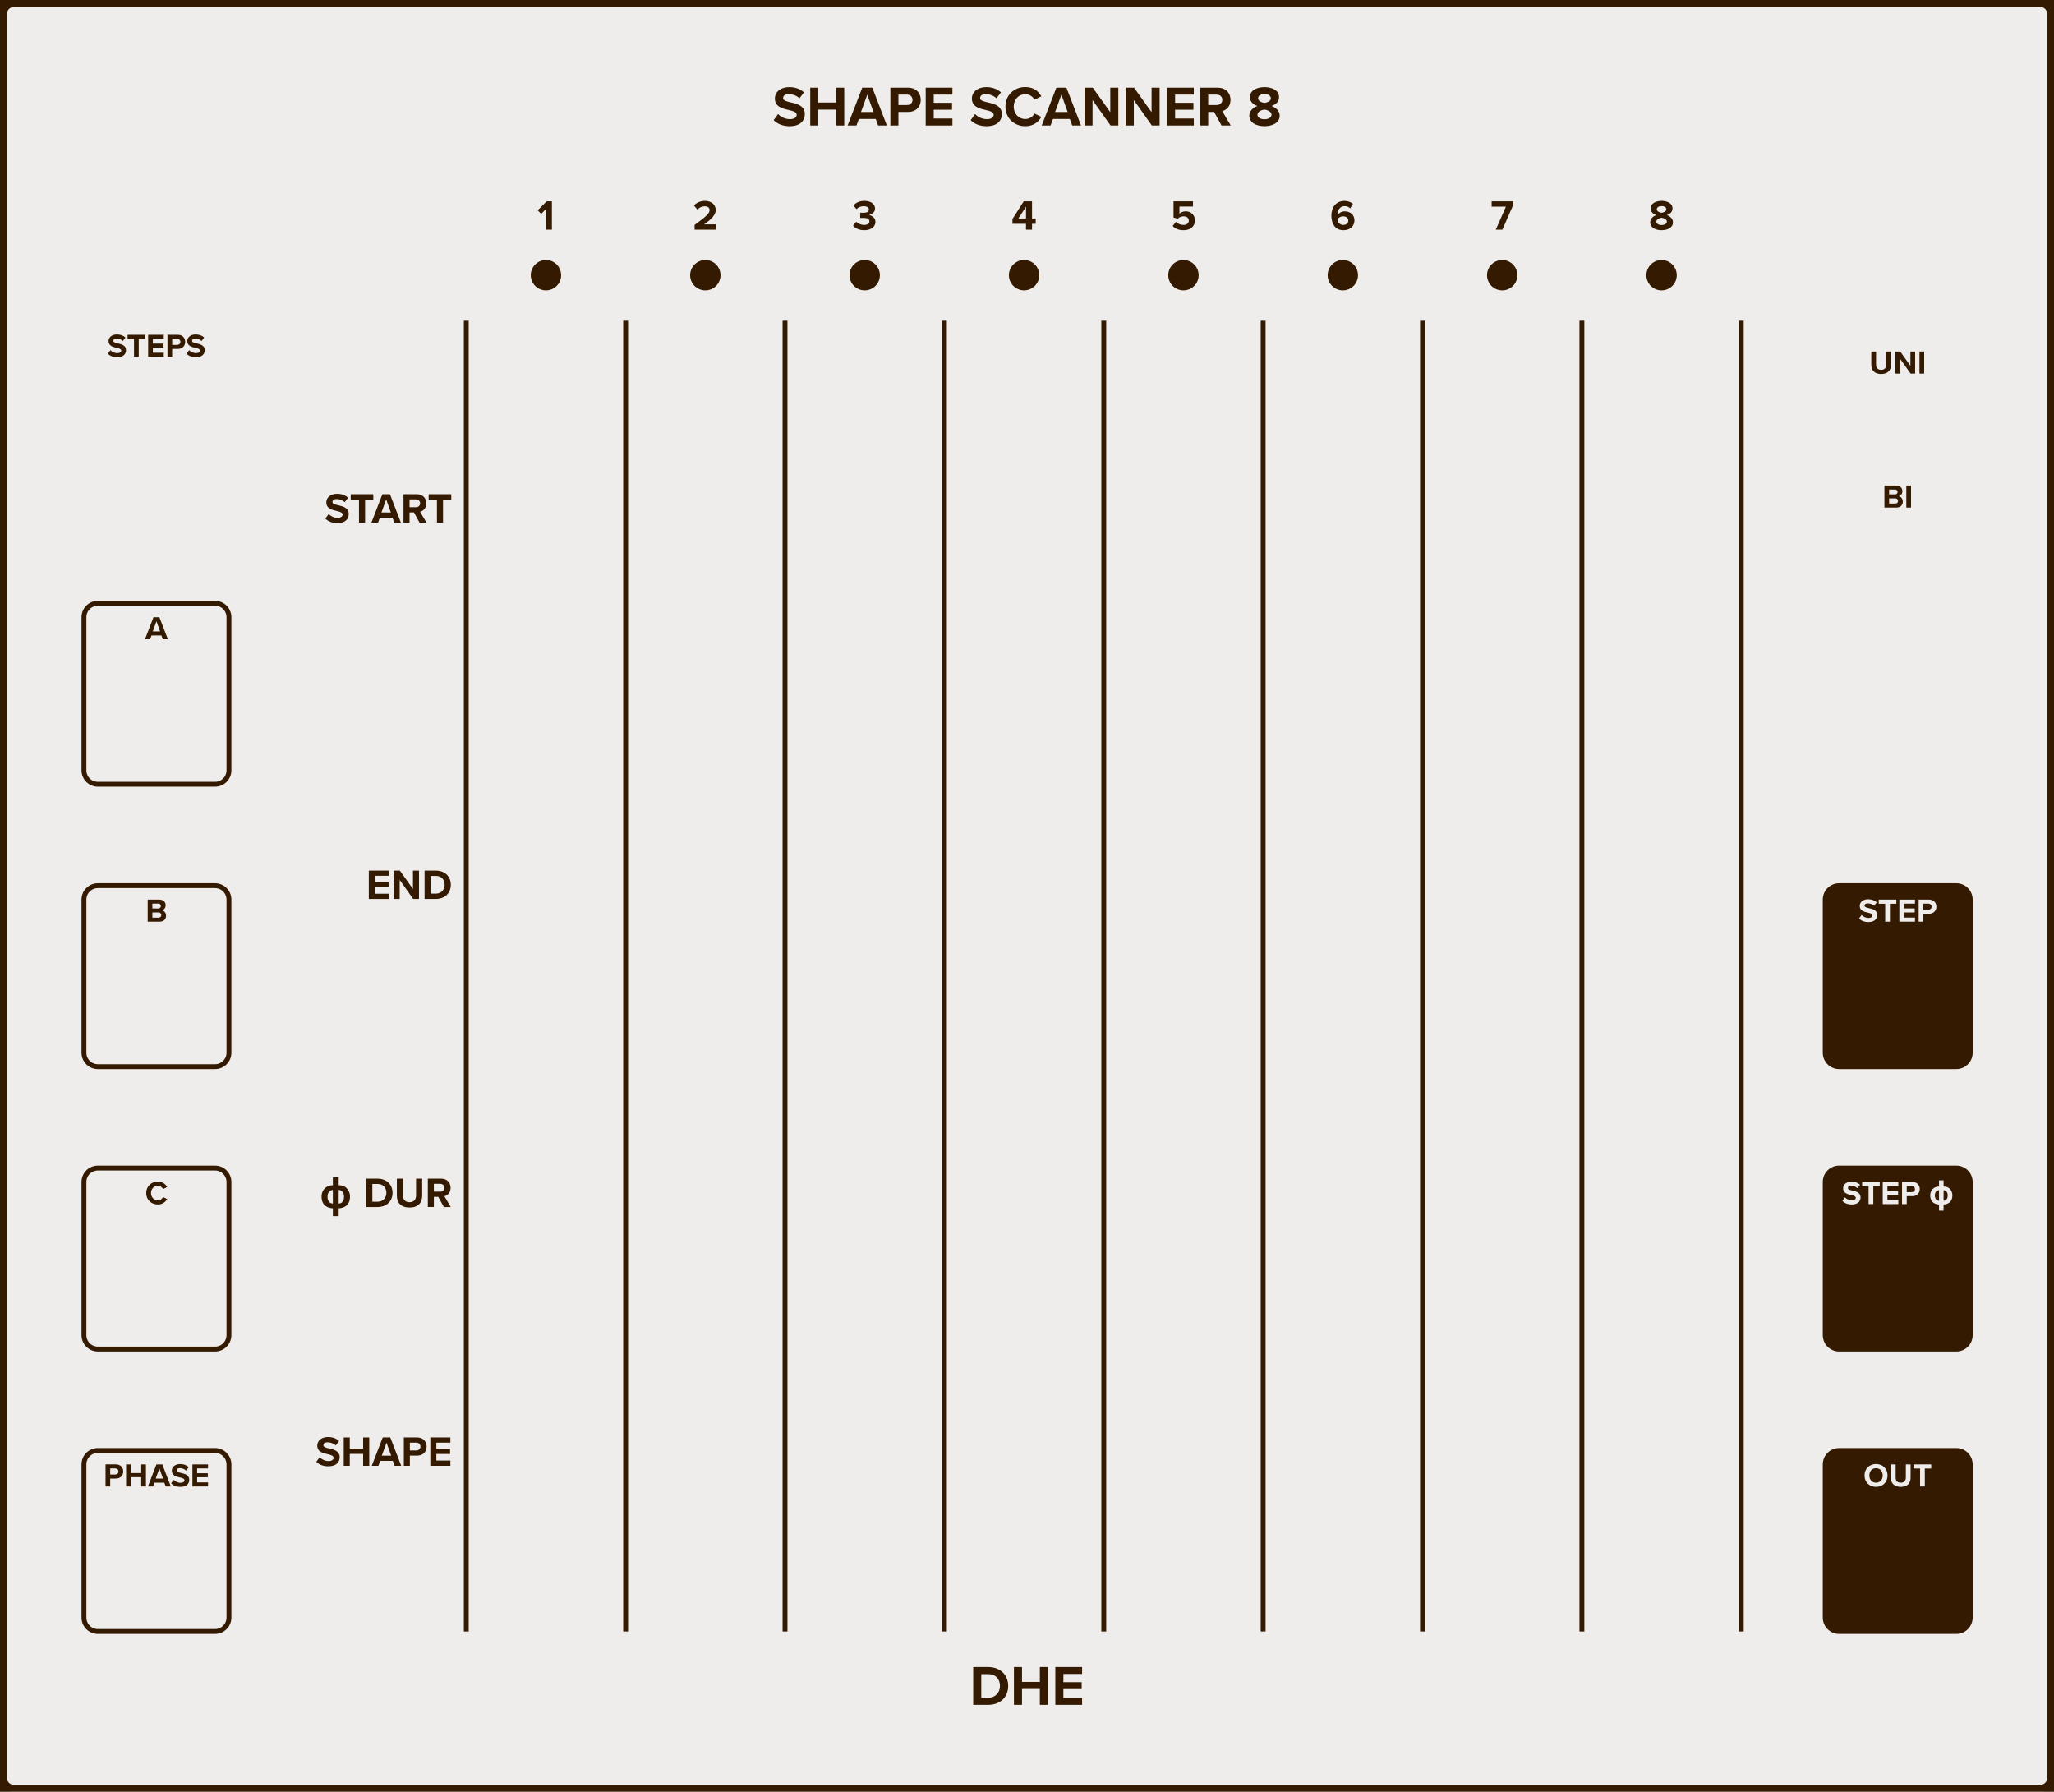 <?xml version="1.0" encoding="UTF-8" standalone="no"?>
<svg
   xmlns:dc="http://purl.org/dc/elements/1.1/"
   xmlns:cc="http://creativecommons.org/ns#"
   xmlns:rdf="http://www.w3.org/1999/02/22-rdf-syntax-ns#"
   xmlns:svg="http://www.w3.org/2000/svg"
   xmlns="http://www.w3.org/2000/svg"
   version="1.1"
   width="435.000"
   height="379.429"
   id="svg422">
  <rect width="100%" height="100%" fill="#808080" stroke="none"/>
  <defs
     id="defs426" />
  <g
     transform="scale(2.953)"
     id="g420">
    <path
       id="rect2"
       style="fill:#efedeb;stroke:#331a00;stroke-width:1"
       d="m 1,0 h 145.32 c 0.554,0 1,0.446 1,1 v 126.5 c 0,0.554 -0.446,1 -1,1 H 1 c -0.554,0 -1,-0.446 -1,-1 V 1 C 0,0.446 0.446,0 1,0 Z" />
    <g
       transform="translate(73.66,9)"
       id="g6">
      <g
         aria-label="SHAPE SCANNER 8"
         id="text4"
         style="font-weight:bold;font-size:4.064px;font-family:'Proxima Nova';dominant-baseline:alphabetic;text-anchor:middle;fill:#331a00">
        <path
           d="m -18.175,-0.382 c 0.256,0.256 0.63,0.431 1.15,0.431 0.732,0 1.085,-0.374 1.085,-0.87 0,-0.601 -0.569,-0.736 -1.016,-0.837 -0.313,-0.073 -0.541,-0.13 -0.541,-0.313 0,-0.163 0.138,-0.276 0.398,-0.276 0.264,0 0.557,0.093 0.776,0.297 l 0.321,-0.423 c -0.268,-0.248 -0.626,-0.378 -1.057,-0.378 -0.638,0 -1.028,0.366 -1.028,0.817 0,0.606 0.569,0.727 1.012,0.829 0.313,0.073 0.549,0.142 0.549,0.345 0,0.154 -0.154,0.305 -0.471,0.305 -0.374,0 -0.671,-0.167 -0.862,-0.366 z"
           style="font-weight:bold;font-size:4.064px;font-family:'Proxima Nova';dominant-baseline:alphabetic;text-anchor:middle;fill:#331a00"
           id="path431" />
        <path
           d="m -13.694,0 h 0.581 v -2.711 h -0.581 v 1.065 h -1.28 v -1.065 h -0.577 V 0 h 0.577 v -1.138 h 1.28 z"
           style="font-weight:bold;font-size:4.064px;font-family:'Proxima Nova';dominant-baseline:alphabetic;text-anchor:middle;fill:#331a00"
           id="path433" />
        <path
           d="m -10.685,0 h 0.63 l -1.044,-2.711 h -0.723 L -12.871,0 h 0.634 l 0.171,-0.467 h 1.211 z m -0.776,-2.211 0.447,1.244 h -0.898 z"
           style="font-weight:bold;font-size:4.064px;font-family:'Proxima Nova';dominant-baseline:alphabetic;text-anchor:middle;fill:#331a00"
           id="path435" />
        <path
           d="m -9.804,0 h 0.577 v -0.971 h 0.691 c 0.585,0 0.91,-0.394 0.91,-0.866 0,-0.475 -0.321,-0.874 -0.91,-0.874 h -1.268 z m 1.589,-1.841 c 0,0.228 -0.171,0.374 -0.398,0.374 h -0.614 v -0.748 h 0.614 c 0.228,0 0.398,0.15 0.398,0.374 z"
           style="font-weight:bold;font-size:4.064px;font-family:'Proxima Nova';dominant-baseline:alphabetic;text-anchor:middle;fill:#331a00"
           id="path437" />
        <path
           d="m -7.272,0 h 1.918 V -0.5 H -6.695 V -1.13 h 1.313 v -0.496 h -1.313 v -0.589 h 1.341 v -0.496 h -1.918 z"
           style="font-weight:bold;font-size:4.064px;font-family:'Proxima Nova';dominant-baseline:alphabetic;text-anchor:middle;fill:#331a00"
           id="path439" />
        <path
           d="m -4.046,-0.382 c 0.256,0.256 0.63,0.431 1.15,0.431 0.732,0 1.085,-0.374 1.085,-0.87 0,-0.601 -0.569,-0.736 -1.016,-0.837 -0.313,-0.073 -0.541,-0.13 -0.541,-0.313 0,-0.163 0.138,-0.276 0.398,-0.276 0.264,0 0.557,0.093 0.776,0.297 l 0.321,-0.423 c -0.268,-0.248 -0.626,-0.378 -1.057,-0.378 -0.638,0 -1.028,0.366 -1.028,0.817 0,0.606 0.569,0.727 1.012,0.829 0.313,0.073 0.549,0.142 0.549,0.345 0,0.154 -0.154,0.305 -0.471,0.305 -0.374,0 -0.671,-0.167 -0.862,-0.366 z"
           style="font-weight:bold;font-size:4.064px;font-family:'Proxima Nova';dominant-baseline:alphabetic;text-anchor:middle;fill:#331a00"
           id="path441" />
        <path
           d="m -0.13,0.049 c 0.618,0 0.959,-0.329 1.154,-0.666 L 0.528,-0.858 c -0.114,0.224 -0.358,0.394 -0.658,0.394 -0.471,0 -0.829,-0.378 -0.829,-0.89 0,-0.512 0.358,-0.89 0.829,-0.89 0.301,0 0.545,0.175 0.658,0.394 l 0.496,-0.244 c -0.191,-0.337 -0.536,-0.662 -1.154,-0.662 -0.792,0 -1.422,0.569 -1.422,1.402 0,0.833 0.63,1.402 1.422,1.402 z"
           style="font-weight:bold;font-size:4.064px;font-family:'Proxima Nova';dominant-baseline:alphabetic;text-anchor:middle;fill:#331a00"
           id="path443" />
        <path
           d="m 3.238,0 h 0.63 L 2.823,-2.711 H 2.1 L 1.051,0 h 0.634 l 0.171,-0.467 h 1.211 z m -0.776,-2.211 0.447,1.244 H 2.01 Z"
           style="font-weight:bold;font-size:4.064px;font-family:'Proxima Nova';dominant-baseline:alphabetic;text-anchor:middle;fill:#331a00"
           id="path445" />
        <path
           d="M 5.987,0 H 6.544 V -2.711 H 5.967 v 1.756 L 4.711,-2.711 H 4.118 V 0 h 0.577 v -1.821 z"
           style="font-weight:bold;font-size:4.064px;font-family:'Proxima Nova';dominant-baseline:alphabetic;text-anchor:middle;fill:#331a00"
           id="path447" />
        <path
           d="m 8.948,0 h 0.557 v -2.711 h -0.577 v 1.756 L 7.672,-2.711 H 7.079 V 0 h 0.577 v -1.821 z"
           style="font-weight:bold;font-size:4.064px;font-family:'Proxima Nova';dominant-baseline:alphabetic;text-anchor:middle;fill:#331a00"
           id="path449" />
        <path
           d="m 10.039,0 h 1.918 v -0.5 h -1.341 V -1.13 h 1.313 v -0.496 h -1.313 v -0.589 h 1.341 v -0.496 h -1.918 z"
           style="font-weight:bold;font-size:4.064px;font-family:'Proxima Nova';dominant-baseline:alphabetic;text-anchor:middle;fill:#331a00"
           id="path451" />
        <path
           d="m 13.945,0 h 0.662 l -0.61,-1.032 c 0.293,-0.069 0.593,-0.325 0.593,-0.805 0,-0.504 -0.345,-0.874 -0.91,-0.874 H 12.413 V 0 h 0.577 v -0.971 h 0.423 z m 0.057,-1.841 c 0,0.228 -0.175,0.374 -0.406,0.374 h -0.606 v -0.748 h 0.606 c 0.232,0 0.406,0.146 0.406,0.374 z"
           style="font-weight:bold;font-size:4.064px;font-family:'Proxima Nova';dominant-baseline:alphabetic;text-anchor:middle;fill:#331a00"
           id="path453" />
        <path
           d="m 15.938,-0.703 c 0,0.508 0.52,0.752 1.089,0.752 0.569,0 1.089,-0.248 1.089,-0.752 0,-0.329 -0.26,-0.581 -0.585,-0.695 0.301,-0.102 0.541,-0.301 0.541,-0.638 0,-0.508 -0.545,-0.715 -1.044,-0.715 -0.504,0 -1.044,0.207 -1.044,0.715 0,0.337 0.236,0.536 0.536,0.638 -0.325,0.114 -0.581,0.366 -0.581,0.695 z m 1.544,-1.244 c 0,0.211 -0.289,0.305 -0.455,0.329 -0.167,-0.024 -0.459,-0.118 -0.459,-0.329 0,-0.191 0.191,-0.309 0.459,-0.309 0.264,0 0.455,0.118 0.455,0.309 z m 0.049,1.174 c 0,0.199 -0.228,0.325 -0.504,0.325 -0.284,0 -0.504,-0.126 -0.504,-0.325 0,-0.236 0.333,-0.35 0.504,-0.37 0.167,0.02 0.504,0.134 0.504,0.37 z"
           style="font-weight:bold;font-size:4.064px;font-family:'Proxima Nova';dominant-baseline:alphabetic;text-anchor:middle;fill:#331a00"
           id="path455" />
      </g>
    </g>
    <g
       transform="translate(73.66,119.5)"
       id="g10">
      <g
         aria-label="DHE"
         id="text8"
         style="font-weight:bold;font-size:4.064px;font-family:'Proxima Nova';dominant-baseline:hanging;text-anchor:middle;fill:#331a00">
        <path
           d="m -3.863,2.758 h 1.069 c 0.849,0 1.439,-0.536 1.439,-1.353 0,-0.817 -0.589,-1.357 -1.439,-1.357 H -3.863 Z M -3.286,2.25 V 0.556 h 0.492 c 0.557,0 0.849,0.37 0.849,0.849 0,0.459 -0.313,0.845 -0.849,0.845 z"
           style="font-weight:bold;font-size:4.064px;font-family:'Proxima Nova';dominant-baseline:hanging;text-anchor:middle;fill:#331a00"
           id="path458" />
        <path
           d="M 0.915,2.758 H 1.496 V 0.048 H 0.915 V 1.113 H -0.365 V 0.048 H -0.942 V 2.758 h 0.577 V 1.621 h 1.28 z"
           style="font-weight:bold;font-size:4.064px;font-family:'Proxima Nova';dominant-baseline:hanging;text-anchor:middle;fill:#331a00"
           id="path460" />
        <path
           d="M 2.026,2.758 H 3.945 V 2.259 H 2.603 V 1.629 H 3.916 V 1.133 H 2.603 V 0.544 H 3.945 V 0.048 H 2.026 Z"
           style="font-weight:bold;font-size:4.064px;font-family:'Proxima Nova';dominant-baseline:hanging;text-anchor:middle;fill:#331a00"
           id="path462" />
      </g>
    </g>
    <g
       transform="translate(11.22,25.591)"
       id="g14">
      <g
         aria-label="STEPS"
         id="text12"
         style="font-weight:bold;font-size:2.371px;font-family:'Proxima Nova';dominant-baseline:alphabetic;text-anchor:middle;fill:#331a00">
        <path
           d="m -3.486,-0.223 c 0.149,0.149 0.368,0.251 0.671,0.251 0.427,0 0.633,-0.218 0.633,-0.507 0,-0.351 -0.332,-0.429 -0.593,-0.488 -0.183,-0.043 -0.315,-0.076 -0.315,-0.183 0,-0.095 0.081,-0.161 0.232,-0.161 0.154,0 0.325,0.055 0.453,0.173 l 0.187,-0.247 c -0.156,-0.145 -0.365,-0.221 -0.616,-0.221 -0.372,0 -0.6,0.213 -0.6,0.477 0,0.353 0.332,0.424 0.59,0.484 0.183,0.043 0.32,0.083 0.32,0.202 0,0.09 -0.09,0.178 -0.275,0.178 -0.218,0 -0.391,-0.097 -0.503,-0.213 z"
           style="font-weight:bold;font-size:2.371px;font-family:'Proxima Nova';dominant-baseline:alphabetic;text-anchor:middle;fill:#331a00"
           id="path465" />
        <path
           d="m -1.609,0 h 0.339 v -1.285 h 0.46 V -1.581 H -2.071 v 0.296 h 0.462 z"
           style="font-weight:bold;font-size:2.371px;font-family:'Proxima Nova';dominant-baseline:alphabetic;text-anchor:middle;fill:#331a00"
           id="path467" />
        <path
           d="m -0.594,0 h 1.119 v -0.292 h -0.782 v -0.368 H 0.509 V -0.948 H -0.257 V -1.292 h 0.782 v -0.289 h -1.119 z"
           style="font-weight:bold;font-size:2.371px;font-family:'Proxima Nova';dominant-baseline:alphabetic;text-anchor:middle;fill:#331a00"
           id="path469" />
        <path
           d="M 0.791,0 H 1.128 v -0.567 h 0.403 c 0.341,0 0.531,-0.23 0.531,-0.505 0,-0.277 -0.187,-0.51 -0.531,-0.51 H 0.791 Z M 1.718,-1.074 c 0,0.133 -0.1,0.218 -0.232,0.218 H 1.128 V -1.292 h 0.358 c 0.133,0 0.232,0.088 0.232,0.218 z"
           style="font-weight:bold;font-size:2.371px;font-family:'Proxima Nova';dominant-baseline:alphabetic;text-anchor:middle;fill:#331a00"
           id="path471" />
        <path
           d="m 2.159,-0.223 c 0.149,0.149 0.368,0.251 0.671,0.251 0.427,0 0.633,-0.218 0.633,-0.507 0,-0.351 -0.332,-0.429 -0.593,-0.488 -0.183,-0.043 -0.315,-0.076 -0.315,-0.183 0,-0.095 0.081,-0.161 0.232,-0.161 0.154,0 0.325,0.055 0.453,0.173 l 0.187,-0.247 c -0.156,-0.145 -0.365,-0.221 -0.616,-0.221 -0.372,0 -0.6,0.213 -0.6,0.477 0,0.353 0.332,0.424 0.59,0.484 0.183,0.043 0.32,0.083 0.32,0.202 0,0.09 -0.09,0.178 -0.275,0.178 -0.218,0 -0.391,-0.097 -0.503,-0.213 z"
           style="font-weight:bold;font-size:2.371px;font-family:'Proxima Nova';dominant-baseline:alphabetic;text-anchor:middle;fill:#331a00"
           id="path473" />
      </g>
    </g>
    <path
       id="rect16"
       style="fill:#efedeb;stroke:#331a00;stroke-width:0.35"
       d="m 7.02,43.263 h 8.4 c 0.554,0 1,0.446 1,1 v 10.98 c 0,0.554 -0.446,1 -1,1 h -8.4 c -0.554,0 -1,-0.446 -1,-1 v -10.98 c 0,-0.554 0.446,-1 1,-1 z" />
    <g
       transform="translate(11.22,45.843)"
       id="g20">
      <g
         aria-label="A"
         id="text18"
         style="font-weight:bold;font-size:2.371px;font-family:'Proxima Nova';dominant-baseline:alphabetic;text-anchor:middle;fill:#331a00">
        <path
           d="M 0.453,0 H 0.821 L 0.212,-1.581 H -0.211 L -0.822,0 h 0.37 l 0.1,-0.273 H 0.354 Z M 4.8160939e-4,-1.29 0.261,-0.564 H -0.263 Z"
           style="font-weight:bold;font-size:2.371px;font-family:'Proxima Nova';dominant-baseline:alphabetic;text-anchor:middle;fill:#331a00"
           id="path477" />
      </g>
    </g>
    <path
       id="rect22"
       style="fill:#efedeb;stroke:#331a00;stroke-width:0.35"
       d="m 7.02,63.515 h 8.4 c 0.554,0 1,0.446 1,1 v 10.98 c 0,0.554 -0.446,1 -1,1 h -8.4 c -0.554,0 -1,-0.446 -1,-1 v -10.98 c 0,-0.554 0.446,-1 1,-1 z" />
    <g
       transform="translate(11.22,66.095)"
       id="g26">
      <g
         aria-label="B"
         id="text24"
         style="font-weight:bold;font-size:2.371px;font-family:'Proxima Nova';dominant-baseline:alphabetic;text-anchor:middle;fill:#331a00">
        <path
           d="m -0.628,0 h 0.858 c 0.301,0 0.46,-0.19 0.46,-0.427 0,-0.199 -0.135,-0.363 -0.303,-0.389 0.149,-0.031 0.273,-0.164 0.273,-0.363 0,-0.211 -0.154,-0.403 -0.455,-0.403 h -0.832 z m 0.337,-0.946 V -1.295 h 0.422 c 0.114,0 0.185,0.076 0.185,0.173 0,0.102 -0.071,0.175 -0.185,0.175 z m 0,0.659 v -0.372 h 0.434 c 0.133,0 0.204,0.085 0.204,0.185 0,0.114 -0.076,0.187 -0.204,0.187 z"
           style="font-weight:bold;font-size:2.371px;font-family:'Proxima Nova';dominant-baseline:alphabetic;text-anchor:middle;fill:#331a00"
           id="path481" />
      </g>
    </g>
    <path
       id="rect28"
       style="fill:#efedeb;stroke:#331a00;stroke-width:0.35"
       d="m 7.02,83.767 h 8.4 c 0.554,0 1,0.446 1,1 v 10.98 c 0,0.554 -0.446,1 -1,1 h -8.4 c -0.554,0 -1,-0.446 -1,-1 v -10.98 c 0,-0.554 0.446,-1 1,-1 z" />
    <g
       transform="translate(11.22,86.348)"
       id="g32">
      <g
         aria-label="C"
         id="text30"
         style="font-weight:bold;font-size:2.371px;font-family:'Proxima Nova';dominant-baseline:alphabetic;text-anchor:middle;fill:#331a00">
        <path
           d="m 0.095,0.028 c 0.36,0 0.56,-0.192 0.673,-0.389 l -0.289,-0.14 c -0.066,0.13 -0.209,0.23 -0.384,0.23 -0.275,0 -0.484,-0.221 -0.484,-0.519 0,-0.299 0.209,-0.519 0.484,-0.519 0.175,0 0.318,0.102 0.384,0.23 l 0.289,-0.142 C 0.657,-1.418 0.456,-1.608 0.095,-1.608 c -0.462,0 -0.83,0.332 -0.83,0.818 0,0.486 0.368,0.818 0.83,0.818 z"
           style="font-weight:bold;font-size:2.371px;font-family:'Proxima Nova';dominant-baseline:alphabetic;text-anchor:middle;fill:#331a00"
           id="path485" />
      </g>
    </g>
    <path
       id="rect34"
       style="fill:#efedeb;stroke:#331a00;stroke-width:0.35"
       d="m 7.02,104.02 h 8.4 c 0.554,0 1,0.446 1,1 V 116 c 0,0.554 -0.446,1 -1,1 h -8.4 c -0.554,0 -1,-0.446 -1,-1 v -10.98 c 0,-0.554 0.446,-1 1,-1 z" />
    <g
       transform="translate(11.22,106.6)"
       id="g38">
      <g
         aria-label="PHASE"
         id="text36"
         style="font-weight:bold;font-size:2.371px;font-family:'Proxima Nova';dominant-baseline:alphabetic;text-anchor:middle;fill:#331a00">
        <path
           d="m -3.652,0 h 0.337 v -0.567 h 0.403 c 0.341,0 0.531,-0.23 0.531,-0.505 0,-0.277 -0.187,-0.51 -0.531,-0.51 h -0.74 z m 0.927,-1.074 c 0,0.133 -0.1,0.218 -0.232,0.218 h -0.358 V -1.292 h 0.358 c 0.133,0 0.232,0.088 0.232,0.218 z"
           style="font-weight:bold;font-size:2.371px;font-family:'Proxima Nova';dominant-baseline:alphabetic;text-anchor:middle;fill:#331a00"
           id="path489" />
        <path
           d="m -1.092,0 h 0.339 V -1.581 H -1.092 v 0.621 h -0.747 V -1.581 h -0.337 V 0 h 0.337 v -0.664 h 0.747 z"
           style="font-weight:bold;font-size:2.371px;font-family:'Proxima Nova';dominant-baseline:alphabetic;text-anchor:middle;fill:#331a00"
           id="path491" />
        <path
           d="M 0.664,0 H 1.032 L 0.422,-1.581 H 1.6669464e-4 L -0.612,0 h 0.37 l 0.1,-0.273 h 0.707 z m -0.453,-1.29 0.261,0.726 h -0.524 z"
           style="font-weight:bold;font-size:2.371px;font-family:'Proxima Nova';dominant-baseline:alphabetic;text-anchor:middle;fill:#331a00"
           id="path493" />
        <path
           d="m 1.05,-0.223 c 0.149,0.149 0.368,0.251 0.671,0.251 0.427,0 0.633,-0.218 0.633,-0.507 0,-0.351 -0.332,-0.429 -0.593,-0.488 C 1.579,-1.01 1.446,-1.043 1.446,-1.15 c 0,-0.095 0.081,-0.161 0.232,-0.161 0.154,0 0.325,0.055 0.453,0.173 L 2.318,-1.385 C 2.162,-1.529 1.953,-1.605 1.702,-1.605 c -0.372,0 -0.6,0.213 -0.6,0.477 0,0.353 0.332,0.424 0.59,0.484 0.183,0.043 0.32,0.083 0.32,0.202 0,0.09 -0.09,0.178 -0.275,0.178 -0.218,0 -0.391,-0.097 -0.503,-0.213 z"
           style="font-weight:bold;font-size:2.371px;font-family:'Proxima Nova';dominant-baseline:alphabetic;text-anchor:middle;fill:#331a00"
           id="path495" />
        <path
           d="m 2.581,0 h 1.119 v -0.292 h -0.782 v -0.368 h 0.766 V -0.948 H 2.917 V -1.292 h 0.782 v -0.289 h -1.119 z"
           style="font-weight:bold;font-size:2.371px;font-family:'Proxima Nova';dominant-baseline:alphabetic;text-anchor:middle;fill:#331a00"
           id="path497" />
      </g>
    </g>
    <g
       transform="translate(32.44,36.374)"
       id="g42">
      <g
         aria-label="START"
         id="text40"
         style="font-weight:bold;font-size:3.048px;font-family:'Proxima Nova';dominant-baseline:middle;text-anchor:end;fill:#331a00">
        <path
           d="m -9.107,0.816 c 0.192,0.192 0.472,0.323 0.863,0.323 0.549,0 0.814,-0.28 0.814,-0.652 0,-0.451 -0.427,-0.552 -0.762,-0.628 -0.235,-0.055 -0.405,-0.098 -0.405,-0.235 0,-0.122 0.104,-0.207 0.299,-0.207 0.198,0 0.418,0.07 0.582,0.223 l 0.241,-0.317 c -0.201,-0.186 -0.469,-0.283 -0.792,-0.283 -0.479,0 -0.771,0.274 -0.771,0.613 0,0.454 0.427,0.546 0.759,0.622 0.235,0.055 0.411,0.107 0.411,0.259 0,0.116 -0.116,0.229 -0.354,0.229 -0.28,0 -0.503,-0.125 -0.646,-0.274 z"
           style="font-weight:bold;font-size:3.048px;font-family:'Proxima Nova';dominant-baseline:middle;text-anchor:end;fill:#331a00"
           id="path500" />
        <path
           d="m -6.693,1.102 h 0.436 v -1.652 h 0.591 v -0.381 h -1.622 v 0.381 h 0.594 z"
           style="font-weight:bold;font-size:3.048px;font-family:'Proxima Nova';dominant-baseline:middle;text-anchor:end;fill:#331a00"
           id="path502" />
        <path
           d="m -4.162,1.102 h 0.472 l -0.783,-2.033 h -0.543 L -5.802,1.102 h 0.475 l 0.128,-0.351 h 0.908 z m -0.582,-1.658 0.335,0.933 h -0.674 z"
           style="font-weight:bold;font-size:3.048px;font-family:'Proxima Nova';dominant-baseline:middle;text-anchor:end;fill:#331a00"
           id="path504" />
        <path
           d="m -2.353,1.102 h 0.497 l -0.457,-0.774 c 0.219,-0.052 0.445,-0.244 0.445,-0.604 0,-0.378 -0.259,-0.655 -0.683,-0.655 h -0.951 V 1.102 h 0.433 V 0.374 h 0.317 z m 0.043,-1.381 c 0,0.171 -0.131,0.28 -0.305,0.28 h -0.454 v -0.561 h 0.454 c 0.174,0 0.305,0.11 0.305,0.28 z"
           style="font-weight:bold;font-size:3.048px;font-family:'Proxima Nova';dominant-baseline:middle;text-anchor:end;fill:#331a00"
           id="path506" />
        <path
           d="m -1.103,1.102 h 0.436 v -1.652 h 0.591 V -0.931 H -1.698 v 0.381 h 0.594 z"
           style="font-weight:bold;font-size:3.048px;font-family:'Proxima Nova';dominant-baseline:middle;text-anchor:end;fill:#331a00"
           id="path508" />
      </g>
    </g>
    <g
       transform="translate(32.44,63.365)"
       id="g46">
      <g
         aria-label="END"
         id="text44"
         style="font-weight:bold;font-size:3.048px;font-family:'Proxima Nova';dominant-baseline:middle;text-anchor:end;fill:#331a00">
        <path
           d="m -5.99,1.102 h 1.439 V 0.727 H -5.557 V 0.255 h 0.985 v -0.372 h -0.985 v -0.442 h 1.006 v -0.372 h -1.439 z"
           style="font-weight:bold;font-size:3.048px;font-family:'Proxima Nova';dominant-baseline:middle;text-anchor:end;fill:#331a00"
           id="path511" />
        <path
           d="m -2.808,1.102 h 0.418 v -2.033 h -0.433 V 0.386 l -0.942,-1.317 h -0.445 V 1.102 h 0.433 v -1.366 z"
           style="font-weight:bold;font-size:3.048px;font-family:'Proxima Nova';dominant-baseline:middle;text-anchor:end;fill:#331a00"
           id="path513" />
        <path
           d="m -1.99,1.102 h 0.802 c 0.637,0 1.079,-0.402 1.079,-1.015 0,-0.613 -0.442,-1.018 -1.079,-1.018 h -0.802 z m 0.433,-0.381 v -1.271 h 0.369 c 0.418,0 0.637,0.277 0.637,0.637 0,0.344 -0.235,0.634 -0.637,0.634 z"
           style="font-weight:bold;font-size:3.048px;font-family:'Proxima Nova';dominant-baseline:middle;text-anchor:end;fill:#331a00"
           id="path515" />
      </g>
    </g>
    <g
       transform="translate(32.44,85.458)"
       id="g50">
      <g
         aria-label="ϕ DUR"
         id="text48"
         style="font-weight:bold;font-size:3.048px;font-family:'Proxima Nova';dominant-baseline:middle;text-anchor:end;fill:#331a00">
        <path
           d="m -7.339,0.344 q 0,0.551 -0.402,0.75 -0.196,0.098 -0.409,0.098 V 1.758 h -0.418 V 1.192 q -0.21,0 -0.408,-0.098 -0.403,-0.201 -0.403,-0.75 0,-0.216 0.103,-0.405 0.107,-0.195 0.293,-0.296 0.186,-0.103 0.415,-0.103 V -1.026 h 0.418 v 0.566 q 0.497,0 0.708,0.4 0.103,0.195 0.103,0.403 z m -0.429,0.022 q 0,-0.199 -0.089,-0.332 -0.104,-0.153 -0.293,-0.153 v 0.97 q 0.189,0 0.293,-0.153 0.089,-0.132 0.089,-0.332 z m -0.801,0.485 v -0.97 q -0.189,0 -0.293,0.153 -0.089,0.132 -0.089,0.332 0,0.199 0.089,0.332 0.104,0.153 0.293,0.153 z"
           style="font-weight:bold;font-size:3.048px;font-family:'Proxima Nova';dominant-baseline:middle;text-anchor:end;fill:#331a00"
           id="path518" />
        <path
           d="m -6.169,1.102 h 0.802 c 0.637,0 1.079,-0.402 1.079,-1.015 0,-0.613 -0.442,-1.018 -1.079,-1.018 H -6.169 Z m 0.433,-0.381 v -1.271 h 0.369 c 0.418,0 0.637,0.277 0.637,0.637 0,0.344 -0.235,0.634 -0.637,0.634 z"
           style="font-weight:bold;font-size:3.048px;font-family:'Proxima Nova';dominant-baseline:middle;text-anchor:end;fill:#331a00"
           id="path520" />
        <path
           d="m -3.978,0.291 c 0,0.5 0.29,0.847 0.911,0.847 0.616,0 0.905,-0.344 0.905,-0.85 v -1.219 h -0.439 V 0.276 c 0,0.283 -0.155,0.479 -0.466,0.479 -0.317,0 -0.472,-0.195 -0.472,-0.479 v -1.207 h -0.439 z"
           style="font-weight:bold;font-size:3.048px;font-family:'Proxima Nova';dominant-baseline:middle;text-anchor:end;fill:#331a00"
           id="path522" />
        <path
           d="m -0.608,1.102 h 0.497 L -0.569,0.328 c 0.219,-0.052 0.445,-0.244 0.445,-0.604 0,-0.378 -0.259,-0.655 -0.683,-0.655 H -1.757 V 1.102 h 0.433 V 0.374 h 0.317 z m 0.043,-1.381 c 0,0.171 -0.131,0.28 -0.305,0.28 H -1.325 v -0.561 h 0.454 c 0.174,0 0.305,0.11 0.305,0.28 z"
           style="font-weight:bold;font-size:3.048px;font-family:'Proxima Nova';dominant-baseline:middle;text-anchor:end;fill:#331a00"
           id="path524" />
      </g>
    </g>
    <g
       transform="translate(32.44,104.016)"
       id="g54">
      <g
         aria-label="SHAPE"
         id="text52"
         style="font-weight:bold;font-size:3.048px;font-family:'Proxima Nova';dominant-baseline:middle;text-anchor:end;fill:#331a00">
        <path
           d="m -9.756,0.816 c 0.192,0.192 0.472,0.323 0.863,0.323 0.549,0 0.814,-0.28 0.814,-0.652 0,-0.451 -0.427,-0.552 -0.762,-0.628 -0.235,-0.055 -0.405,-0.098 -0.405,-0.235 0,-0.122 0.104,-0.207 0.299,-0.207 0.198,0 0.418,0.07 0.582,0.223 l 0.241,-0.317 c -0.201,-0.186 -0.469,-0.283 -0.792,-0.283 -0.479,0 -0.771,0.274 -0.771,0.613 0,0.454 0.427,0.546 0.759,0.622 0.235,0.055 0.411,0.107 0.411,0.259 0,0.116 -0.116,0.229 -0.354,0.229 -0.28,0 -0.503,-0.125 -0.646,-0.274 z"
           style="font-weight:bold;font-size:3.048px;font-family:'Proxima Nova';dominant-baseline:middle;text-anchor:end;fill:#331a00"
           id="path527" />
        <path
           d="m -6.395,1.102 h 0.436 V -0.931 H -6.395 v 0.799 H -7.355 V -0.931 H -7.788 V 1.102 h 0.433 v -0.853 h 0.96 z"
           style="font-weight:bold;font-size:3.048px;font-family:'Proxima Nova';dominant-baseline:middle;text-anchor:end;fill:#331a00"
           id="path529" />
        <path
           d="m -4.138,1.102 h 0.472 l -0.783,-2.033 h -0.543 L -5.778,1.102 h 0.475 l 0.128,-0.351 h 0.908 z m -0.582,-1.658 0.335,0.933 h -0.674 z"
           style="font-weight:bold;font-size:3.048px;font-family:'Proxima Nova';dominant-baseline:middle;text-anchor:end;fill:#331a00"
           id="path531" />
        <path
           d="m -3.478,1.102 h 0.433 V 0.374 h 0.518 c 0.439,0 0.683,-0.296 0.683,-0.649 0,-0.357 -0.241,-0.655 -0.683,-0.655 h -0.951 z m 1.192,-1.381 c 0,0.171 -0.128,0.28 -0.299,0.28 h -0.46 v -0.561 h 0.46 c 0.171,0 0.299,0.113 0.299,0.28 z"
           style="font-weight:bold;font-size:3.048px;font-family:'Proxima Nova';dominant-baseline:middle;text-anchor:end;fill:#331a00"
           id="path533" />
        <path
           d="m -1.579,1.102 h 1.439 V 0.727 H -1.146 V 0.255 h 0.985 V -0.117 H -1.146 v -0.442 h 1.006 V -0.931 H -1.579 Z"
           style="font-weight:bold;font-size:3.048px;font-family:'Proxima Nova';dominant-baseline:middle;text-anchor:end;fill:#331a00"
           id="path535" />
      </g>
    </g>
    <path
       id="line56"
       style="stroke:#331a00;stroke-width:0.35"
       d="m 33.44,23 v 94" />
    <path
       id="line58"
       style="stroke:#331a00;stroke-width:0.35"
       d="m 44.87,23 v 94" />
    <g
       transform="translate(39.155,19.736)"
       id="g62">
      <path
         id="circle60"
         style="fill:#331a00;stroke:none;stroke-width:0"
         d="M 1.088,0 A 1.088,1.088 0 0 1 0,1.088 1.088,1.088 0 0 1 -1.088,0 1.088,1.088 0 0 1 0,-1.088 1.088,1.088 0 0 1 1.088,0 Z" />
    </g>
    <g
       transform="translate(39.155,16.472)"
       id="g66">
      <g
         aria-label="1"
         id="text64"
         style="font-weight:bold;font-size:3.048px;font-family:'Proxima Nova';dominant-baseline:alphabetic;text-anchor:middle;fill:#331a00">
        <path
           d="M -0.009,0 H 0.426 V -2.033 H 0.049 l -0.64,0.643 0.247,0.259 0.335,-0.344 z"
           style="font-weight:bold;font-size:3.048px;font-family:'Proxima Nova';dominant-baseline:alphabetic;text-anchor:middle;fill:#331a00"
           id="path541" />
      </g>
    </g>
    <g
       transform="translate(39.155,30.041)"
       id="g70">
      <g
         id="text68"
         style="font-weight:bold;font-size:2.371px;font-family:'Proxima Nova';dominant-baseline:alphabetic;text-anchor:middle;fill:#331a00" />
    </g>
    <g
       transform="translate(39.155,38.591)"
       id="g74">
      <g
         id="text72"
         style="font-weight:bold;font-size:2.371px;font-family:'Proxima Nova';dominant-baseline:alphabetic;text-anchor:middle;fill:#331a00" />
    </g>
    <g
       transform="translate(39.155,57.033)"
       id="g78">
      <g
         id="text76"
         style="font-weight:bold;font-size:2.371px;font-family:'Proxima Nova';dominant-baseline:alphabetic;text-anchor:middle;fill:#331a00" />
    </g>
    <g
       transform="translate(39.155,65.583)"
       id="g82">
      <g
         id="text80"
         style="font-weight:bold;font-size:2.371px;font-family:'Proxima Nova';dominant-baseline:alphabetic;text-anchor:middle;fill:#331a00" />
    </g>
    <g
       transform="translate(39.155,75.983)"
       id="g86">
      <g
         id="text84"
         style="font-weight:bold;font-size:2.371px;font-family:'Proxima Nova';dominant-baseline:alphabetic;text-anchor:middle;fill:#331a00" />
    </g>
    <g
       transform="translate(39.155,84.533)"
       id="g90">
      <g
         id="text88"
         style="font-weight:bold;font-size:2.371px;font-family:'Proxima Nova';dominant-baseline:alphabetic;text-anchor:middle;fill:#331a00" />
    </g>
    <g
       transform="translate(39.155,98.953)"
       id="g94">
      <g
         id="text92"
         style="font-weight:bold;font-size:2.371px;font-family:'Proxima Nova';dominant-baseline:alphabetic;text-anchor:middle;fill:#331a00" />
    </g>
    <g
       transform="translate(39.155,107.503)"
       id="g98">
      <g
         id="text96"
         style="font-weight:bold;font-size:2.371px;font-family:'Proxima Nova';dominant-baseline:alphabetic;text-anchor:middle;fill:#331a00" />
    </g>
    <path
       id="line100"
       style="stroke:#331a00;stroke-width:0.35"
       d="m 56.3,23 v 94" />
    <g
       transform="translate(50.585,19.736)"
       id="g104">
      <path
         id="circle102"
         style="fill:#331a00;stroke:none;stroke-width:0"
         d="M 1.088,0 A 1.088,1.088 0 0 1 0,1.088 1.088,1.088 0 0 1 -1.088,0 1.088,1.088 0 0 1 0,-1.088 1.088,1.088 0 0 1 1.088,0 Z" />
    </g>
    <g
       transform="translate(50.585,16.472)"
       id="g108">
      <g
         aria-label="2"
         id="text106"
         style="font-weight:bold;font-size:3.048px;font-family:'Proxima Nova';dominant-baseline:alphabetic;text-anchor:middle;fill:#331a00">
        <path
           d="M -0.771,0 H 0.76 V -0.381 H -0.088 C 0.458,-0.765 0.744,-1.067 0.744,-1.414 c 0,-0.405 -0.344,-0.649 -0.777,-0.649 -0.283,0 -0.585,0.104 -0.783,0.332 l 0.247,0.287 c 0.137,-0.143 0.314,-0.235 0.543,-0.235 0.171,0 0.332,0.088 0.332,0.265 0,0.25 -0.244,0.46 -1.076,1.073 z"
           style="font-weight:bold;font-size:3.048px;font-family:'Proxima Nova';dominant-baseline:alphabetic;text-anchor:middle;fill:#331a00"
           id="path554" />
      </g>
    </g>
    <g
       transform="translate(50.585,30.041)"
       id="g112">
      <g
         id="text110"
         style="font-weight:bold;font-size:2.371px;font-family:'Proxima Nova';dominant-baseline:alphabetic;text-anchor:middle;fill:#331a00" />
    </g>
    <g
       transform="translate(50.585,38.591)"
       id="g116">
      <g
         id="text114"
         style="font-weight:bold;font-size:2.371px;font-family:'Proxima Nova';dominant-baseline:alphabetic;text-anchor:middle;fill:#331a00" />
    </g>
    <g
       transform="translate(50.585,57.033)"
       id="g120">
      <g
         id="text118"
         style="font-weight:bold;font-size:2.371px;font-family:'Proxima Nova';dominant-baseline:alphabetic;text-anchor:middle;fill:#331a00" />
    </g>
    <g
       transform="translate(50.585,65.583)"
       id="g124">
      <g
         id="text122"
         style="font-weight:bold;font-size:2.371px;font-family:'Proxima Nova';dominant-baseline:alphabetic;text-anchor:middle;fill:#331a00" />
    </g>
    <g
       transform="translate(50.585,75.983)"
       id="g128">
      <g
         id="text126"
         style="font-weight:bold;font-size:2.371px;font-family:'Proxima Nova';dominant-baseline:alphabetic;text-anchor:middle;fill:#331a00" />
    </g>
    <g
       transform="translate(50.585,84.533)"
       id="g132">
      <g
         id="text130"
         style="font-weight:bold;font-size:2.371px;font-family:'Proxima Nova';dominant-baseline:alphabetic;text-anchor:middle;fill:#331a00" />
    </g>
    <g
       transform="translate(50.585,98.953)"
       id="g136">
      <g
         id="text134"
         style="font-weight:bold;font-size:2.371px;font-family:'Proxima Nova';dominant-baseline:alphabetic;text-anchor:middle;fill:#331a00" />
    </g>
    <g
       transform="translate(50.585,107.503)"
       id="g140">
      <g
         id="text138"
         style="font-weight:bold;font-size:2.371px;font-family:'Proxima Nova';dominant-baseline:alphabetic;text-anchor:middle;fill:#331a00" />
    </g>
    <path
       id="line142"
       style="stroke:#331a00;stroke-width:0.35"
       d="m 67.73,23 v 94" />
    <g
       transform="translate(62.015,19.736)"
       id="g146">
      <path
         id="circle144"
         style="fill:#331a00;stroke:none;stroke-width:0"
         d="M 1.088,0 A 1.088,1.088 0 0 1 0,1.088 1.088,1.088 0 0 1 -1.088,0 1.088,1.088 0 0 1 0,-1.088 1.088,1.088 0 0 1 1.088,0 Z" />
    </g>
    <g
       transform="translate(62.015,16.472)"
       id="g150">
      <g
         aria-label="3"
         id="text148"
         style="font-weight:bold;font-size:3.048px;font-family:'Proxima Nova';dominant-baseline:alphabetic;text-anchor:middle;fill:#331a00">
        <path
           d="M -0.835,-0.29 C -0.686,-0.107 -0.408,0.037 -0.033,0.037 c 0.488,0 0.802,-0.247 0.802,-0.597 0,-0.305 -0.268,-0.466 -0.475,-0.488 0.226,-0.04 0.445,-0.207 0.445,-0.463 0,-0.338 -0.293,-0.552 -0.768,-0.552 -0.357,0 -0.613,0.137 -0.777,0.323 l 0.213,0.268 c 0.143,-0.137 0.32,-0.213 0.518,-0.213 0.213,0 0.378,0.082 0.378,0.244 0,0.152 -0.149,0.226 -0.375,0.226 -0.079,0 -0.216,0 -0.253,-0.003 v 0.378 c 0.03,-0.003 0.168,-0.003 0.253,-0.003 0.283,0 0.408,0.076 0.408,0.241 0,0.155 -0.137,0.262 -0.384,0.262 -0.198,0 -0.421,-0.085 -0.561,-0.232 z"
           style="font-weight:bold;font-size:3.048px;font-family:'Proxima Nova';dominant-baseline:alphabetic;text-anchor:middle;fill:#331a00"
           id="path567" />
      </g>
    </g>
    <g
       transform="translate(62.015,30.041)"
       id="g154">
      <g
         id="text152"
         style="font-weight:bold;font-size:2.371px;font-family:'Proxima Nova';dominant-baseline:alphabetic;text-anchor:middle;fill:#331a00" />
    </g>
    <g
       transform="translate(62.015,38.591)"
       id="g158">
      <g
         id="text156"
         style="font-weight:bold;font-size:2.371px;font-family:'Proxima Nova';dominant-baseline:alphabetic;text-anchor:middle;fill:#331a00" />
    </g>
    <g
       transform="translate(62.015,57.033)"
       id="g162">
      <g
         id="text160"
         style="font-weight:bold;font-size:2.371px;font-family:'Proxima Nova';dominant-baseline:alphabetic;text-anchor:middle;fill:#331a00" />
    </g>
    <g
       transform="translate(62.015,65.583)"
       id="g166">
      <g
         id="text164"
         style="font-weight:bold;font-size:2.371px;font-family:'Proxima Nova';dominant-baseline:alphabetic;text-anchor:middle;fill:#331a00" />
    </g>
    <g
       transform="translate(62.015,75.983)"
       id="g170">
      <g
         id="text168"
         style="font-weight:bold;font-size:2.371px;font-family:'Proxima Nova';dominant-baseline:alphabetic;text-anchor:middle;fill:#331a00" />
    </g>
    <g
       transform="translate(62.015,84.533)"
       id="g174">
      <g
         id="text172"
         style="font-weight:bold;font-size:2.371px;font-family:'Proxima Nova';dominant-baseline:alphabetic;text-anchor:middle;fill:#331a00" />
    </g>
    <g
       transform="translate(62.015,98.953)"
       id="g178">
      <g
         id="text176"
         style="font-weight:bold;font-size:2.371px;font-family:'Proxima Nova';dominant-baseline:alphabetic;text-anchor:middle;fill:#331a00" />
    </g>
    <g
       transform="translate(62.015,107.503)"
       id="g182">
      <g
         id="text180"
         style="font-weight:bold;font-size:2.371px;font-family:'Proxima Nova';dominant-baseline:alphabetic;text-anchor:middle;fill:#331a00" />
    </g>
    <path
       id="line184"
       style="stroke:#331a00;stroke-width:0.35"
       d="m 79.16,23 v 94" />
    <g
       transform="translate(73.445,19.736)"
       id="g188">
      <path
         id="circle186"
         style="fill:#331a00;stroke:none;stroke-width:0"
         d="M 1.088,0 A 1.088,1.088 0 0 1 0,1.088 1.088,1.088 0 0 1 -1.088,0 1.088,1.088 0 0 1 0,-1.088 1.088,1.088 0 0 1 1.088,0 Z" />
    </g>
    <g
       transform="translate(73.445,16.472)"
       id="g192">
      <g
         aria-label="4"
         id="text190"
         style="font-weight:bold;font-size:3.048px;font-family:'Proxima Nova';dominant-baseline:alphabetic;text-anchor:middle;fill:#331a00">
        <path
           d="M 0.138,0 H 0.57 V -0.421 H 0.833 V -0.802 H 0.57 V -2.033 h -0.597 l -0.808,1.271 v 0.341 h 0.972 z m 0,-1.649 v 0.847 h -0.549 z"
           style="font-weight:bold;font-size:3.048px;font-family:'Proxima Nova';dominant-baseline:alphabetic;text-anchor:middle;fill:#331a00"
           id="path580" />
      </g>
    </g>
    <g
       transform="translate(73.445,30.041)"
       id="g196">
      <g
         id="text194"
         style="font-weight:bold;font-size:2.371px;font-family:'Proxima Nova';dominant-baseline:alphabetic;text-anchor:middle;fill:#331a00" />
    </g>
    <g
       transform="translate(73.445,38.591)"
       id="g200">
      <g
         id="text198"
         style="font-weight:bold;font-size:2.371px;font-family:'Proxima Nova';dominant-baseline:alphabetic;text-anchor:middle;fill:#331a00" />
    </g>
    <g
       transform="translate(73.445,57.033)"
       id="g204">
      <g
         id="text202"
         style="font-weight:bold;font-size:2.371px;font-family:'Proxima Nova';dominant-baseline:alphabetic;text-anchor:middle;fill:#331a00" />
    </g>
    <g
       transform="translate(73.445,65.583)"
       id="g208">
      <g
         id="text206"
         style="font-weight:bold;font-size:2.371px;font-family:'Proxima Nova';dominant-baseline:alphabetic;text-anchor:middle;fill:#331a00" />
    </g>
    <g
       transform="translate(73.445,75.983)"
       id="g212">
      <g
         id="text210"
         style="font-weight:bold;font-size:2.371px;font-family:'Proxima Nova';dominant-baseline:alphabetic;text-anchor:middle;fill:#331a00" />
    </g>
    <g
       transform="translate(73.445,84.533)"
       id="g216">
      <g
         id="text214"
         style="font-weight:bold;font-size:2.371px;font-family:'Proxima Nova';dominant-baseline:alphabetic;text-anchor:middle;fill:#331a00" />
    </g>
    <g
       transform="translate(73.445,98.953)"
       id="g220">
      <g
         id="text218"
         style="font-weight:bold;font-size:2.371px;font-family:'Proxima Nova';dominant-baseline:alphabetic;text-anchor:middle;fill:#331a00" />
    </g>
    <g
       transform="translate(73.445,107.503)"
       id="g224">
      <g
         id="text222"
         style="font-weight:bold;font-size:2.371px;font-family:'Proxima Nova';dominant-baseline:alphabetic;text-anchor:middle;fill:#331a00" />
    </g>
    <path
       id="line226"
       style="stroke:#331a00;stroke-width:0.35"
       d="m 90.59,23 v 94" />
    <g
       transform="translate(84.875,19.736)"
       id="g230">
      <path
         id="circle228"
         style="fill:#331a00;stroke:none;stroke-width:0"
         d="M 1.088,0 A 1.088,1.088 0 0 1 0,1.088 1.088,1.088 0 0 1 -1.088,0 1.088,1.088 0 0 1 0,-1.088 1.088,1.088 0 0 1 1.088,0 Z" />
    </g>
    <g
       transform="translate(84.875,16.472)"
       id="g234">
      <g
         aria-label="5"
         id="text232"
         style="font-weight:bold;font-size:3.048px;font-family:'Proxima Nova';dominant-baseline:alphabetic;text-anchor:middle;fill:#331a00">
        <path
           d="m -0.776,-0.268 c 0.174,0.189 0.43,0.305 0.783,0.305 0.491,0 0.814,-0.271 0.814,-0.701 0,-0.411 -0.308,-0.655 -0.652,-0.655 -0.186,0 -0.351,0.073 -0.457,0.168 v -0.509 h 0.972 v -0.372 h -1.396 v 1.161 l 0.302,0.082 c 0.122,-0.116 0.259,-0.168 0.427,-0.168 0.232,0 0.366,0.125 0.366,0.311 0,0.168 -0.137,0.305 -0.378,0.305 -0.213,0 -0.402,-0.076 -0.543,-0.219 z"
           style="font-weight:bold;font-size:3.048px;font-family:'Proxima Nova';dominant-baseline:alphabetic;text-anchor:middle;fill:#331a00"
           id="path593" />
      </g>
    </g>
    <g
       transform="translate(84.875,30.041)"
       id="g238">
      <g
         id="text236"
         style="font-weight:bold;font-size:2.371px;font-family:'Proxima Nova';dominant-baseline:alphabetic;text-anchor:middle;fill:#331a00" />
    </g>
    <g
       transform="translate(84.875,38.591)"
       id="g242">
      <g
         id="text240"
         style="font-weight:bold;font-size:2.371px;font-family:'Proxima Nova';dominant-baseline:alphabetic;text-anchor:middle;fill:#331a00" />
    </g>
    <g
       transform="translate(84.875,57.033)"
       id="g246">
      <g
         id="text244"
         style="font-weight:bold;font-size:2.371px;font-family:'Proxima Nova';dominant-baseline:alphabetic;text-anchor:middle;fill:#331a00" />
    </g>
    <g
       transform="translate(84.875,65.583)"
       id="g250">
      <g
         id="text248"
         style="font-weight:bold;font-size:2.371px;font-family:'Proxima Nova';dominant-baseline:alphabetic;text-anchor:middle;fill:#331a00" />
    </g>
    <g
       transform="translate(84.875,75.983)"
       id="g254">
      <g
         id="text252"
         style="font-weight:bold;font-size:2.371px;font-family:'Proxima Nova';dominant-baseline:alphabetic;text-anchor:middle;fill:#331a00" />
    </g>
    <g
       transform="translate(84.875,84.533)"
       id="g258">
      <g
         id="text256"
         style="font-weight:bold;font-size:2.371px;font-family:'Proxima Nova';dominant-baseline:alphabetic;text-anchor:middle;fill:#331a00" />
    </g>
    <g
       transform="translate(84.875,98.953)"
       id="g262">
      <g
         id="text260"
         style="font-weight:bold;font-size:2.371px;font-family:'Proxima Nova';dominant-baseline:alphabetic;text-anchor:middle;fill:#331a00" />
    </g>
    <g
       transform="translate(84.875,107.503)"
       id="g266">
      <g
         id="text264"
         style="font-weight:bold;font-size:2.371px;font-family:'Proxima Nova';dominant-baseline:alphabetic;text-anchor:middle;fill:#331a00" />
    </g>
    <path
       id="line268"
       style="stroke:#331a00;stroke-width:0.35"
       d="m 102.02,23 v 94" />
    <g
       transform="translate(96.305,19.736)"
       id="g272">
      <path
         id="circle270"
         style="fill:#331a00;stroke:none;stroke-width:0"
         d="M 1.088,0 A 1.088,1.088 0 0 1 0,1.088 1.088,1.088 0 0 1 -1.088,0 1.088,1.088 0 0 1 0,-1.088 1.088,1.088 0 0 1 1.088,0 Z" />
    </g>
    <g
       transform="translate(96.305,16.472)"
       id="g276">
      <g
         aria-label="6"
         id="text274"
         style="font-weight:bold;font-size:3.048px;font-family:'Proxima Nova';dominant-baseline:alphabetic;text-anchor:middle;fill:#331a00">
        <path
           d="m -0.822,-1.012 c 0,0.573 0.259,1.049 0.878,1.049 0.463,0 0.777,-0.302 0.777,-0.698 0,-0.433 -0.326,-0.655 -0.692,-0.655 -0.223,0 -0.427,0.122 -0.521,0.259 -0.003,-0.012 -0.003,-0.027 -0.003,-0.043 0,-0.323 0.201,-0.588 0.509,-0.588 0.18,0 0.296,0.058 0.405,0.162 l 0.195,-0.326 c -0.146,-0.125 -0.354,-0.21 -0.6,-0.21 -0.6,0 -0.948,0.436 -0.948,1.052 z m 1.216,0.369 c 0,0.143 -0.125,0.302 -0.36,0.302 -0.287,0 -0.396,-0.226 -0.415,-0.421 0.098,-0.119 0.244,-0.195 0.396,-0.195 0.198,0 0.378,0.094 0.378,0.314 z"
           style="font-weight:bold;font-size:3.048px;font-family:'Proxima Nova';dominant-baseline:alphabetic;text-anchor:middle;fill:#331a00"
           id="path606" />
      </g>
    </g>
    <g
       transform="translate(96.305,30.041)"
       id="g280">
      <g
         id="text278"
         style="font-weight:bold;font-size:2.371px;font-family:'Proxima Nova';dominant-baseline:alphabetic;text-anchor:middle;fill:#331a00" />
    </g>
    <g
       transform="translate(96.305,38.591)"
       id="g284">
      <g
         id="text282"
         style="font-weight:bold;font-size:2.371px;font-family:'Proxima Nova';dominant-baseline:alphabetic;text-anchor:middle;fill:#331a00" />
    </g>
    <g
       transform="translate(96.305,57.033)"
       id="g288">
      <g
         id="text286"
         style="font-weight:bold;font-size:2.371px;font-family:'Proxima Nova';dominant-baseline:alphabetic;text-anchor:middle;fill:#331a00" />
    </g>
    <g
       transform="translate(96.305,65.583)"
       id="g292">
      <g
         id="text290"
         style="font-weight:bold;font-size:2.371px;font-family:'Proxima Nova';dominant-baseline:alphabetic;text-anchor:middle;fill:#331a00" />
    </g>
    <g
       transform="translate(96.305,75.983)"
       id="g296">
      <g
         id="text294"
         style="font-weight:bold;font-size:2.371px;font-family:'Proxima Nova';dominant-baseline:alphabetic;text-anchor:middle;fill:#331a00" />
    </g>
    <g
       transform="translate(96.305,84.533)"
       id="g300">
      <g
         id="text298"
         style="font-weight:bold;font-size:2.371px;font-family:'Proxima Nova';dominant-baseline:alphabetic;text-anchor:middle;fill:#331a00" />
    </g>
    <g
       transform="translate(96.305,98.953)"
       id="g304">
      <g
         id="text302"
         style="font-weight:bold;font-size:2.371px;font-family:'Proxima Nova';dominant-baseline:alphabetic;text-anchor:middle;fill:#331a00" />
    </g>
    <g
       transform="translate(96.305,107.503)"
       id="g308">
      <g
         id="text306"
         style="font-weight:bold;font-size:2.371px;font-family:'Proxima Nova';dominant-baseline:alphabetic;text-anchor:middle;fill:#331a00" />
    </g>
    <path
       id="line310"
       style="stroke:#331a00;stroke-width:0.35"
       d="m 113.45,23 v 94" />
    <g
       transform="translate(107.735,19.736)"
       id="g314">
      <path
         id="circle312"
         style="fill:#331a00;stroke:none;stroke-width:0"
         d="M 1.088,0 A 1.088,1.088 0 0 1 0,1.088 1.088,1.088 0 0 1 -1.088,0 1.088,1.088 0 0 1 0,-1.088 1.088,1.088 0 0 1 1.088,0 Z" />
    </g>
    <g
       transform="translate(107.735,16.472)"
       id="g318">
      <g
         aria-label="7"
         id="text316"
         style="font-weight:bold;font-size:3.048px;font-family:'Proxima Nova';dominant-baseline:alphabetic;text-anchor:middle;fill:#331a00">
        <path
           d="m -0.462,0 h 0.475 l 0.756,-1.731 v -0.302 h -1.527 v 0.381 h 1.024 z"
           style="font-weight:bold;font-size:3.048px;font-family:'Proxima Nova';dominant-baseline:alphabetic;text-anchor:middle;fill:#331a00"
           id="path619" />
      </g>
    </g>
    <g
       transform="translate(107.735,30.041)"
       id="g322">
      <g
         id="text320"
         style="font-weight:bold;font-size:2.371px;font-family:'Proxima Nova';dominant-baseline:alphabetic;text-anchor:middle;fill:#331a00" />
    </g>
    <g
       transform="translate(107.735,38.591)"
       id="g326">
      <g
         id="text324"
         style="font-weight:bold;font-size:2.371px;font-family:'Proxima Nova';dominant-baseline:alphabetic;text-anchor:middle;fill:#331a00" />
    </g>
    <g
       transform="translate(107.735,57.033)"
       id="g330">
      <g
         id="text328"
         style="font-weight:bold;font-size:2.371px;font-family:'Proxima Nova';dominant-baseline:alphabetic;text-anchor:middle;fill:#331a00" />
    </g>
    <g
       transform="translate(107.735,65.583)"
       id="g334">
      <g
         id="text332"
         style="font-weight:bold;font-size:2.371px;font-family:'Proxima Nova';dominant-baseline:alphabetic;text-anchor:middle;fill:#331a00" />
    </g>
    <g
       transform="translate(107.735,75.983)"
       id="g338">
      <g
         id="text336"
         style="font-weight:bold;font-size:2.371px;font-family:'Proxima Nova';dominant-baseline:alphabetic;text-anchor:middle;fill:#331a00" />
    </g>
    <g
       transform="translate(107.735,84.533)"
       id="g342">
      <g
         id="text340"
         style="font-weight:bold;font-size:2.371px;font-family:'Proxima Nova';dominant-baseline:alphabetic;text-anchor:middle;fill:#331a00" />
    </g>
    <g
       transform="translate(107.735,98.953)"
       id="g346">
      <g
         id="text344"
         style="font-weight:bold;font-size:2.371px;font-family:'Proxima Nova';dominant-baseline:alphabetic;text-anchor:middle;fill:#331a00" />
    </g>
    <g
       transform="translate(107.735,107.503)"
       id="g350">
      <g
         id="text348"
         style="font-weight:bold;font-size:2.371px;font-family:'Proxima Nova';dominant-baseline:alphabetic;text-anchor:middle;fill:#331a00" />
    </g>
    <path
       id="line352"
       style="stroke:#331a00;stroke-width:0.35"
       d="m 124.88,23 v 94" />
    <g
       transform="translate(119.165,19.736)"
       id="g356">
      <path
         id="circle354"
         style="fill:#331a00;stroke:none;stroke-width:0"
         d="M 1.088,0 A 1.088,1.088 0 0 1 0,1.088 1.088,1.088 0 0 1 -1.088,0 1.088,1.088 0 0 1 0,-1.088 1.088,1.088 0 0 1 1.088,0 Z" />
    </g>
    <g
       transform="translate(119.165,16.472)"
       id="g360">
      <g
         aria-label="8"
         id="text358"
         style="font-weight:bold;font-size:3.048px;font-family:'Proxima Nova';dominant-baseline:alphabetic;text-anchor:middle;fill:#331a00">
        <path
           d="m -0.816,-0.527 c 0,0.381 0.39,0.564 0.817,0.564 0.427,0 0.817,-0.186 0.817,-0.564 0,-0.247 -0.195,-0.436 -0.439,-0.521 0.226,-0.076 0.405,-0.226 0.405,-0.479 0,-0.381 -0.408,-0.536 -0.783,-0.536 -0.378,0 -0.783,0.155 -0.783,0.536 0,0.253 0.177,0.402 0.402,0.479 -0.244,0.085 -0.436,0.274 -0.436,0.521 z M 0.342,-1.46 c 0,0.158 -0.216,0.229 -0.341,0.247 C -0.124,-1.231 -0.344,-1.301 -0.344,-1.46 c 0,-0.143 0.143,-0.232 0.344,-0.232 0.198,0 0.341,0.088 0.341,0.232 z m 0.037,0.881 c 0,0.149 -0.171,0.244 -0.378,0.244 -0.213,0 -0.378,-0.094 -0.378,-0.244 0,-0.177 0.25,-0.262 0.378,-0.277 C 0.126,-0.841 0.379,-0.756 0.379,-0.579 Z"
           style="font-weight:bold;font-size:3.048px;font-family:'Proxima Nova';dominant-baseline:alphabetic;text-anchor:middle;fill:#331a00"
           id="path632" />
      </g>
    </g>
    <g
       transform="translate(119.165,30.041)"
       id="g364">
      <g
         id="text362"
         style="font-weight:bold;font-size:2.371px;font-family:'Proxima Nova';dominant-baseline:alphabetic;text-anchor:middle;fill:#331a00" />
    </g>
    <g
       transform="translate(119.165,38.591)"
       id="g368">
      <g
         id="text366"
         style="font-weight:bold;font-size:2.371px;font-family:'Proxima Nova';dominant-baseline:alphabetic;text-anchor:middle;fill:#331a00" />
    </g>
    <g
       transform="translate(119.165,57.033)"
       id="g372">
      <g
         id="text370"
         style="font-weight:bold;font-size:2.371px;font-family:'Proxima Nova';dominant-baseline:alphabetic;text-anchor:middle;fill:#331a00" />
    </g>
    <g
       transform="translate(119.165,65.583)"
       id="g376">
      <g
         id="text374"
         style="font-weight:bold;font-size:2.371px;font-family:'Proxima Nova';dominant-baseline:alphabetic;text-anchor:middle;fill:#331a00" />
    </g>
    <g
       transform="translate(119.165,75.983)"
       id="g380">
      <g
         id="text378"
         style="font-weight:bold;font-size:2.371px;font-family:'Proxima Nova';dominant-baseline:alphabetic;text-anchor:middle;fill:#331a00" />
    </g>
    <g
       transform="translate(119.165,84.533)"
       id="g384">
      <g
         id="text382"
         style="font-weight:bold;font-size:2.371px;font-family:'Proxima Nova';dominant-baseline:alphabetic;text-anchor:middle;fill:#331a00" />
    </g>
    <g
       transform="translate(119.165,98.953)"
       id="g388">
      <g
         id="text386"
         style="font-weight:bold;font-size:2.371px;font-family:'Proxima Nova';dominant-baseline:alphabetic;text-anchor:middle;fill:#331a00" />
    </g>
    <g
       transform="translate(119.165,107.503)"
       id="g392">
      <g
         id="text390"
         style="font-weight:bold;font-size:2.371px;font-family:'Proxima Nova';dominant-baseline:alphabetic;text-anchor:middle;fill:#331a00" />
    </g>
    <g
       transform="translate(136.1,34.791)"
       id="g396">
      <g
         aria-label="BI"
         id="text394"
         style="font-weight:bold;font-size:2.371px;font-family:'Proxima Nova';dominant-baseline:hanging;text-anchor:middle;fill:#331a00">
        <path
           d="m -0.953,1.609 h 0.858 c 0.301,0 0.46,-0.19 0.46,-0.427 0,-0.199 -0.135,-0.363 -0.303,-0.389 0.149,-0.031 0.273,-0.164 0.273,-0.363 0,-0.211 -0.154,-0.403 -0.455,-0.403 H -0.953 Z M -0.616,0.663 V 0.315 h 0.422 c 0.114,0 0.185,0.076 0.185,0.173 0,0.102 -0.071,0.175 -0.185,0.175 z m 0,0.659 V 0.95 h 0.434 c 0.133,0 0.204,0.085 0.204,0.185 0,0.114 -0.076,0.187 -0.204,0.187 z"
           style="font-weight:bold;font-size:2.371px;font-family:'Proxima Nova';dominant-baseline:hanging;text-anchor:middle;fill:#331a00"
           id="path643" />
        <path
           d="M 0.617,1.609 H 0.954 V 0.028 H 0.617 Z"
           style="font-weight:bold;font-size:2.371px;font-family:'Proxima Nova';dominant-baseline:hanging;text-anchor:middle;fill:#331a00"
           id="path645" />
      </g>
    </g>
    <g
       transform="translate(136.1,26.791)"
       id="g400">
      <g
         aria-label="UNI"
         id="text398"
         style="font-weight:bold;font-size:2.371px;font-family:'Proxima Nova';dominant-baseline:alphabetic;text-anchor:middle;fill:#331a00">
        <path
           d="m -1.895,-0.631 c 0,0.389 0.225,0.659 0.709,0.659 0.479,0 0.704,-0.268 0.704,-0.662 V -1.581 h -0.341 v 0.939 c 0,0.221 -0.121,0.372 -0.363,0.372 -0.247,0 -0.368,-0.152 -0.368,-0.372 V -1.581 h -0.341 z"
           style="font-weight:bold;font-size:2.371px;font-family:'Proxima Nova';dominant-baseline:alphabetic;text-anchor:middle;fill:#331a00"
           id="path648" />
        <path
           d="M 0.923,0 H 1.248 V -1.581 H 0.911 v 1.024 L 0.178,-1.581 H -0.168 V 0 H 0.169 v -1.062 z"
           style="font-weight:bold;font-size:2.371px;font-family:'Proxima Nova';dominant-baseline:alphabetic;text-anchor:middle;fill:#331a00"
           id="path650" />
        <path
           d="m 1.56,0 h 0.337 v -1.581 h -0.337 z"
           style="font-weight:bold;font-size:2.371px;font-family:'Proxima Nova';dominant-baseline:alphabetic;text-anchor:middle;fill:#331a00"
           id="path652" />
      </g>
    </g>
    <path
       id="rect402"
       style="fill:#331a00;stroke:#331a00;stroke-width:0.35"
       d="m 131.9,63.515 h 8.4 c 0.554,0 1,0.446 1,1 v 10.98 c 0,0.554 -0.446,1 -1,1 h -8.4 c -0.554,0 -1,-0.446 -1,-1 v -10.98 c 0,-0.554 0.446,-1 1,-1 z" />
    <g
       transform="translate(136.1,66.095)"
       id="g406">
      <g
         aria-label="STEP"
         id="text404"
         style="font-weight:bold;font-size:2.371px;font-family:'Proxima Nova';dominant-baseline:alphabetic;text-anchor:middle;fill:#efedeb">
        <path
           d="m -2.775,-0.223 c 0.149,0.149 0.368,0.251 0.671,0.251 0.427,0 0.633,-0.218 0.633,-0.507 0,-0.351 -0.332,-0.429 -0.593,-0.488 -0.183,-0.043 -0.315,-0.076 -0.315,-0.183 0,-0.095 0.081,-0.161 0.232,-0.161 0.154,0 0.325,0.055 0.453,0.173 l 0.187,-0.247 c -0.156,-0.145 -0.365,-0.221 -0.616,-0.221 -0.372,0 -0.6,0.213 -0.6,0.477 0,0.353 0.332,0.424 0.59,0.484 0.183,0.043 0.32,0.083 0.32,0.202 0,0.09 -0.09,0.178 -0.275,0.178 -0.218,0 -0.391,-0.097 -0.503,-0.213 z"
           style="font-weight:bold;font-size:2.371px;font-family:'Proxima Nova';dominant-baseline:alphabetic;text-anchor:middle;fill:#efedeb"
           id="path656" />
        <path
           d="m -0.898,0 h 0.339 v -1.285 h 0.46 V -1.581 H -1.36 v 0.296 h 0.462 z"
           style="font-weight:bold;font-size:2.371px;font-family:'Proxima Nova';dominant-baseline:alphabetic;text-anchor:middle;fill:#efedeb"
           id="path658" />
        <path
           d="M 0.117,0 H 1.236 V -0.292 H 0.454 v -0.368 H 1.22 V -0.948 H 0.454 V -1.292 H 1.236 V -1.581 H 0.117 Z"
           style="font-weight:bold;font-size:2.371px;font-family:'Proxima Nova';dominant-baseline:alphabetic;text-anchor:middle;fill:#efedeb"
           id="path660" />
        <path
           d="m 1.502,0 h 0.337 v -0.567 h 0.403 c 0.341,0 0.531,-0.23 0.531,-0.505 0,-0.277 -0.187,-0.51 -0.531,-0.51 h -0.74 z m 0.927,-1.074 c 0,0.133 -0.1,0.218 -0.232,0.218 H 1.838 V -1.292 h 0.358 c 0.133,0 0.232,0.088 0.232,0.218 z"
           style="font-weight:bold;font-size:2.371px;font-family:'Proxima Nova';dominant-baseline:alphabetic;text-anchor:middle;fill:#efedeb"
           id="path662" />
      </g>
    </g>
    <path
       id="rect408"
       style="fill:#331a00;stroke:#331a00;stroke-width:0.35"
       d="m 131.9,83.767 h 8.4 c 0.554,0 1,0.446 1,1 v 10.98 c 0,0.554 -0.446,1 -1,1 h -8.4 c -0.554,0 -1,-0.446 -1,-1 v -10.98 c 0,-0.554 0.446,-1 1,-1 z" />
    <g
       transform="translate(136.1,86.348)"
       id="g412">
      <g
         aria-label="STEP ϕ"
         id="text410"
         style="font-weight:bold;font-size:2.371px;font-family:'Proxima Nova';dominant-baseline:alphabetic;text-anchor:middle;fill:#efedeb">
        <path
           d="m -3.968,-0.223 c 0.149,0.149 0.368,0.251 0.671,0.251 0.427,0 0.633,-0.218 0.633,-0.507 0,-0.351 -0.332,-0.429 -0.593,-0.488 -0.183,-0.043 -0.315,-0.076 -0.315,-0.183 0,-0.095 0.081,-0.161 0.232,-0.161 0.154,0 0.325,0.055 0.453,0.173 l 0.187,-0.247 c -0.156,-0.145 -0.365,-0.221 -0.616,-0.221 -0.372,0 -0.6,0.213 -0.6,0.477 0,0.353 0.332,0.424 0.59,0.484 0.183,0.043 0.32,0.083 0.32,0.202 0,0.09 -0.09,0.178 -0.275,0.178 -0.218,0 -0.391,-0.097 -0.503,-0.213 z"
           style="font-weight:bold;font-size:2.371px;font-family:'Proxima Nova';dominant-baseline:alphabetic;text-anchor:middle;fill:#efedeb"
           id="path666" />
        <path
           d="m -2.09,0 h 0.339 v -1.285 h 0.46 v -0.296 h -1.261 v 0.296 h 0.462 z"
           style="font-weight:bold;font-size:2.371px;font-family:'Proxima Nova';dominant-baseline:alphabetic;text-anchor:middle;fill:#efedeb"
           id="path668" />
        <path
           d="m -1.075,0 h 1.119 v -0.292 h -0.782 v -0.368 H 0.027 V -0.948 H -0.739 V -1.292 H 0.044 V -1.581 H -1.075 Z"
           style="font-weight:bold;font-size:2.371px;font-family:'Proxima Nova';dominant-baseline:alphabetic;text-anchor:middle;fill:#efedeb"
           id="path670" />
        <path
           d="M 0.309,0 H 0.646 V -0.567 H 1.049 c 0.341,0 0.531,-0.23 0.531,-0.505 0,-0.277 -0.187,-0.51 -0.531,-0.51 H 0.309 Z M 1.236,-1.074 c 0,0.133 -0.1,0.218 -0.232,0.218 H 0.646 V -1.292 H 1.004 c 0.133,0 0.232,0.088 0.232,0.218 z"
           style="font-weight:bold;font-size:2.371px;font-family:'Proxima Nova';dominant-baseline:alphabetic;text-anchor:middle;fill:#efedeb"
           id="path672" />
        <path
           d="m 3.919,-0.632 q 0,0.428 -0.313,0.583 Q 3.453,0.028 3.288,0.028 V 0.468 H 2.963 V 0.028 q -0.163,0 -0.317,-0.076 -0.314,-0.156 -0.314,-0.583 0,-0.168 0.08,-0.315 Q 2.495,-1.099 2.64,-1.177 2.784,-1.257 2.963,-1.257 V -1.697 h 0.325 v 0.44 q 0.387,0 0.551,0.311 0.08,0.152 0.08,0.314 z M 3.585,-0.615 q 0,-0.155 -0.069,-0.258 -0.081,-0.119 -0.228,-0.119 v 0.755 q 0.147,0 0.228,-0.119 0.069,-0.103 0.069,-0.258 z m -0.623,0.377 v -0.755 q -0.147,0 -0.228,0.119 -0.069,0.103 -0.069,0.258 0,0.155 0.069,0.258 0.081,0.119 0.228,0.119 z"
           style="font-weight:bold;font-size:2.371px;font-family:'Proxima Nova';dominant-baseline:alphabetic;text-anchor:middle;fill:#efedeb"
           id="path674" />
      </g>
    </g>
    <path
       id="rect414"
       style="fill:#331a00;stroke:#331a00;stroke-width:0.35"
       d="m 131.9,104.02 h 8.4 c 0.554,0 1,0.446 1,1 V 116 c 0,0.554 -0.446,1 -1,1 h -8.4 c -0.554,0 -1,-0.446 -1,-1 v -10.98 c 0,-0.554 0.446,-1 1,-1 z" />
    <g
       transform="translate(136.1,106.6)"
       id="g418">
      <g
         aria-label="OUT"
         id="text416"
         style="font-weight:bold;font-size:2.371px;font-family:'Proxima Nova';dominant-baseline:alphabetic;text-anchor:middle;fill:#efedeb">
        <path
           d="m -2.381,-0.79 c 0,0.477 0.349,0.818 0.825,0.818 0.479,0 0.827,-0.341 0.827,-0.818 0,-0.477 -0.349,-0.818 -0.827,-0.818 -0.477,0 -0.825,0.341 -0.825,0.818 z m 1.306,0 c 0,0.294 -0.19,0.519 -0.481,0.519 -0.292,0 -0.479,-0.225 -0.479,-0.519 0,-0.296 0.187,-0.519 0.479,-0.519 0.292,0 0.481,0.223 0.481,0.519 z"
           style="font-weight:bold;font-size:2.371px;font-family:'Proxima Nova';dominant-baseline:alphabetic;text-anchor:middle;fill:#efedeb"
           id="path678" />
        <path
           d="m -0.49,-0.631 c 0,0.389 0.225,0.659 0.709,0.659 0.479,0 0.704,-0.268 0.704,-0.662 V -1.581 H 0.582 v 0.939 c 0,0.221 -0.121,0.372 -0.363,0.372 -0.247,0 -0.368,-0.152 -0.368,-0.372 V -1.581 h -0.341 z"
           style="font-weight:bold;font-size:2.371px;font-family:'Proxima Nova';dominant-baseline:alphabetic;text-anchor:middle;fill:#efedeb"
           id="path680" />
        <path
           d="m 1.603,0 h 0.339 v -1.285 h 0.46 v -0.296 h -1.261 v 0.296 h 0.462 z"
           style="font-weight:bold;font-size:2.371px;font-family:'Proxima Nova';dominant-baseline:alphabetic;text-anchor:middle;fill:#efedeb"
           id="path682" />
      </g>
    </g>
  </g>
</svg>
